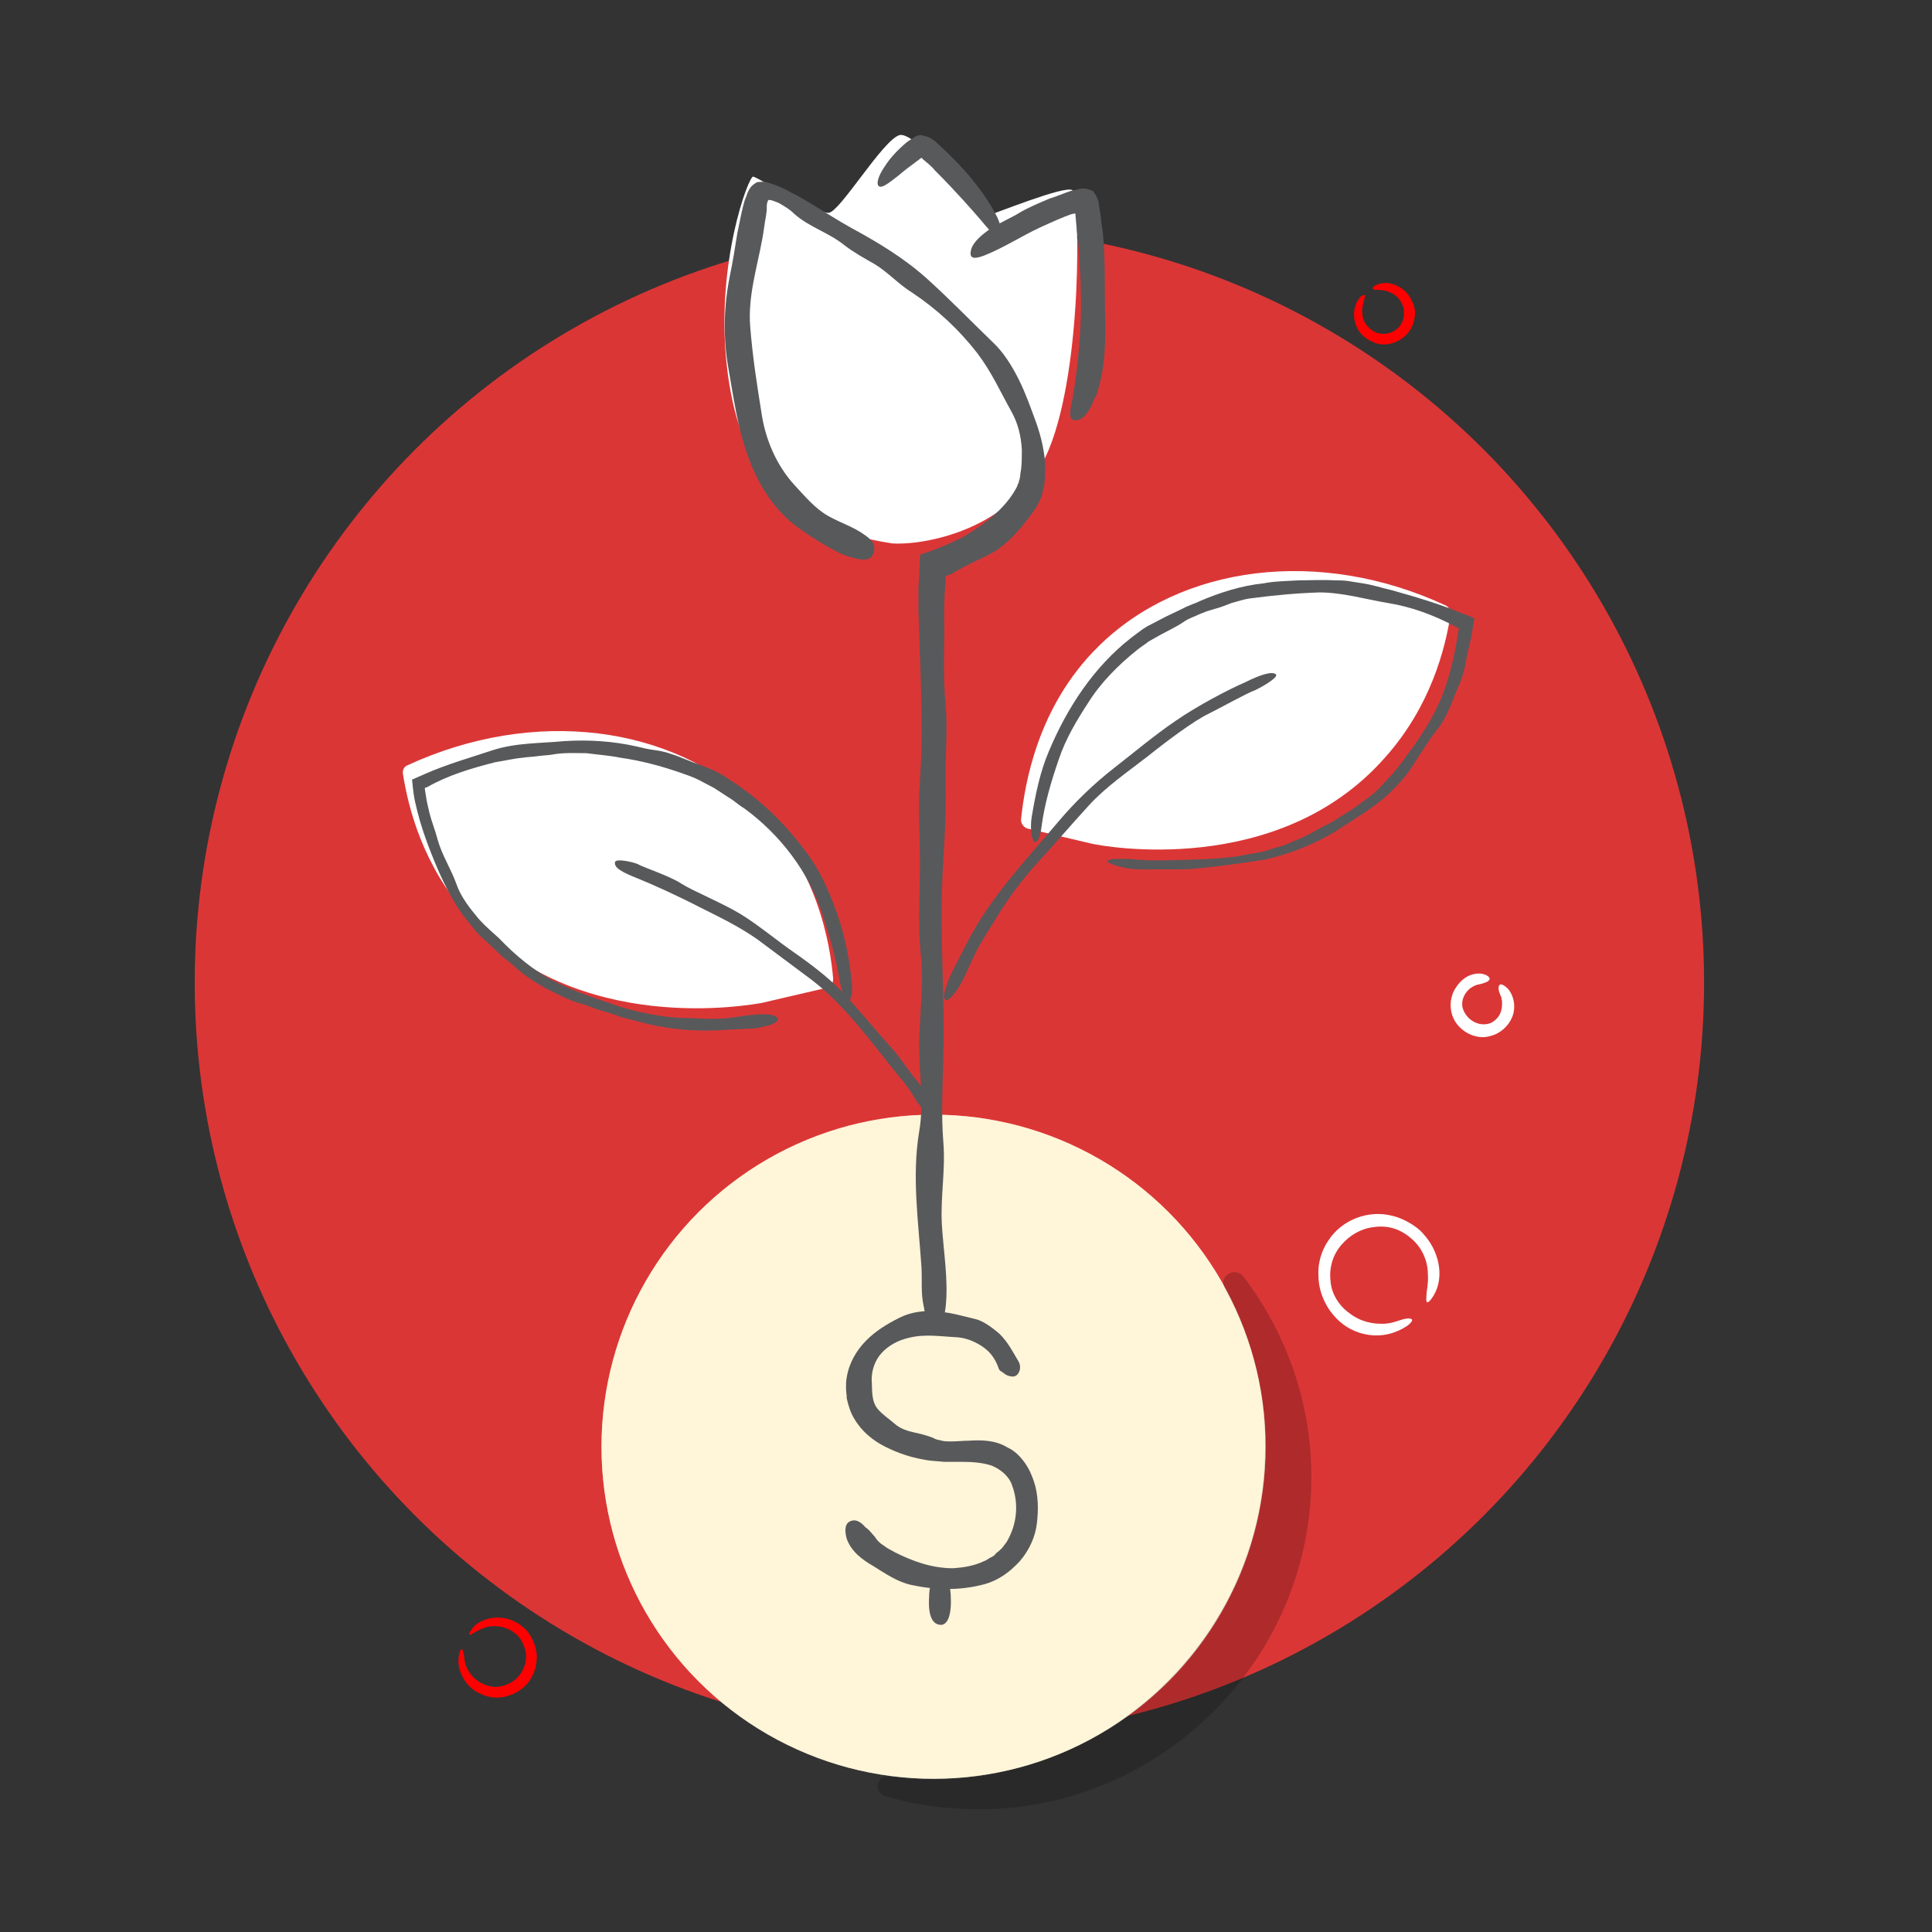 <svg width="256" height="256" xmlns="http://www.w3.org/2000/svg">
 <rect width="100%" height="100%" fill="#333333" stroke="none"/>
 <defs>
  <linearGradient y2="Infinity" y1="Infinity" x2="Infinity" x1="Infinity" id="SVGID_7_">
   <stop stop-color="#FEE79F" stop-opacity="0.4" offset="0"/>
   <stop stop-color="#FEE79F" stop-opacity="0.8" offset="1"/>
  </linearGradient>
 </defs>
 <g>
  <title>background</title>
  <rect fill="none" id="canvas_background" height="402" width="582" y="-1" x="-1"/>
 </g>
 <g>
  <title>Layer 1</title>
  <circle stroke="#000000" stroke-opacity="0" id="svg_8" fill="#db3636" r="100" cy="130.2" cx="125.8"/>
  <circle fill="#ffffff" id="svg_9" r="44" cy="191.7" cx="123.7" class="st38"/>
  <circle id="svg_10" fill="url(#SVGID_7_)" r="44" cy="191.7" cx="123.7"/>
  <path opacity="0.2" id="svg_11" d="m162.3,170.7c3.7,6.7 5.7,14.5 5.3,22.8c-0.9,23.2 -20.2,42 -43.4,42.3c-2.2,0 -4.3,-0.1 -6.4,-0.4c-1.6,-0.2 -2.1,2.1 -0.5,2.6c4.5,1.3 9.2,1.9 14.2,1.7c22.5,-0.9 41,-19.1 42.2,-41.6c0.6,-10.9 -2.9,-21 -8.9,-28.9c-1.2,-1.5 -3.4,-0.1 -2.5,1.5z" class="st67"/>
  <path fill="#ffffff" id="svg_14" d="m145.5,85.7c-8,7.9 -9.7,18.1 -10.2,22.8c-0.1,0.6 0.4,1.2 0.9,1.3l8.5,2c1.3,0.3 24.6,4.7 38.8,-11.4c6.1,-6.8 8,-14.5 8.7,-18.9c0.1,-0.5 -0.2,-1.1 -0.7,-1.3c-16.6,-7.7 -35,-5.4 -46,5.5z" class="st38"/>
  <path fill="#ffffff" id="svg_16" d="m54,101.4c-0.5,0.2 -0.7,0.7 -0.6,1.2c0.7,4.4 2.6,12.1 8.7,18.9c14.3,16 37.5,11.6 38.8,11.4l8.6,-2c0.6,-0.1 0.9,-0.6 0.9,-1.2c-0.4,-4.7 -2.1,-14.8 -10.2,-22.8c-11.1,-10.9 -29.5,-13.2 -46.2,-5.5z" class="st38"/>
  <path fill="#ffffff" id="svg_17" d="m118.2,72c3.7,0.3 16.3,-1.5 20.8,-12.5s4.1,-33.5 3.1,-34.3c-1,-0.7 -10.7,3.3 -11.1,3.3s-9.6,-11.2 -11.8,-10.6c-2.2,0.6 -7.9,10.2 -9.4,10.3c-1.5,0.1 -9.4,-4.7 -10,-4.8c-0.6,-0.1 -5,11.5 -3.5,25s7.4,21.4 21.9,23.6z" class="st38"/>
  <path fill="#58595b" id="svg_18" d="m129.3,174.8c-1.7,-0.4 -3.3,-0.9 -5,-1c-1.7,-0.2 -3.5,0 -5.1,0.8c-1.6,0.8 -3.1,1.7 -4.4,3c-1.3,1.3 -2.3,3 -2.6,4.9c-0.1,0.5 -0.1,0.9 -0.1,1.4c0,0.5 0.1,0.9 0.1,1.4c0.2,0.9 0.5,1.9 1,2.7c1,1.7 2.5,2.9 4.1,3.7c1.6,0.8 3.3,1.4 5.1,1.7c0.9,0.2 1.8,0.2 2.7,0.3l2.3,0c1.4,0 2.8,0.1 4,0.5c1.2,0.5 2.3,1.4 2.7,2.6c0.9,2.4 0.7,5.1 -0.7,7.5c-0.2,0.3 -0.4,0.5 -0.6,0.8c-0.2,0.2 -0.5,0.5 -0.8,0.7c-0.2,0.3 -0.5,0.5 -0.8,0.6c-0.3,0.2 -0.6,0.4 -0.9,0.5c-1.3,0.6 -2.6,0.8 -4,0.9c-2.8,0 -5.3,-0.9 -7.7,-2.1c-0.5,-0.3 -1,-0.5 -1.5,-0.9c-0.5,-0.3 -0.9,-0.7 -1.2,-1.2c-0.4,-0.4 -0.7,-0.9 -1.2,-1.2c-0.6,-0.7 -1.3,-1.2 -2.1,-0.8c-0.8,0.4 -0.6,1.6 -0.4,2.3c0.2,0.6 -0.2,-0.7 0,0c0.6,1.7 2.1,2.8 3.5,3.6c1.6,1 3.2,2.1 5,2.5c3.2,0.7 6.5,0.8 9.8,-0.1c1.8,-0.5 3.3,-1.6 4.6,-3c1.3,-1.5 2.1,-3.3 2.3,-5.1c0.2,-1.8 0.2,-3.7 -0.4,-5.5c-0.3,-0.9 -0.7,-1.8 -1.3,-2.6c-0.6,-0.8 -1.3,-1.5 -2.2,-1.9c-1.6,-1 -3.5,-1 -5.1,-0.9c-0.8,0 -1.6,0.1 -2.4,0.1c-0.4,0 -0.8,0 -1.2,-0.1c-0.3,-0.1 -0.7,-0.1 -1,-0.3c-0.9,-0.4 -1.8,-0.6 -2.7,-0.8c-0.9,-0.2 -1.8,-0.5 -2.5,-1.1c-0.8,-0.7 -1.6,-1.2 -2.3,-2c-0.9,-1.1 -0.7,-2.6 -0.8,-3.9c0,-1.2 0.4,-2.5 1.3,-3.5c0.9,-1 2.2,-1.7 3.5,-2c2.2,-0.6 4.4,-0.2 6.6,-0.1c1.4,0.1 3.1,0.9 4.1,1.9c1,1 1.3,2.2 1.4,2.4c0.1,0.1 0.2,0.2 0.4,0.3c0.1,0.1 0.3,0.2 0.4,0.3c0.3,0.2 0.7,0.3 1,0.3c0.8,0 1.3,-1.2 0.7,-2.1c-0.6,-1 -1.3,-2.4 -2.4,-3.5c-1,-0.9 -2.3,-1.8 -3.2,-2z" class="st93"/>
  <path fill="#58595b" id="svg_19" d="m124.7,215.3c0.6,0 1.3,-0.7 1.3,-3.1c0,-2.5 -0.5,-3.4 -1.4,-3.4c-0.9,0.1 -1.5,0.9 -1.5,3.1c-0.1,2.3 0.5,3.4 1.6,3.4z" class="st93"/>
  <path fill="#58595b" id="svg_20" d="m114.6,70.9c-1.5,-1.1 -3.2,-1.6 -4.8,-2.5c-1.8,-1 -3.1,-2.6 -4.5,-4.1c-2.4,-2.6 -3.9,-6.1 -4.4,-9.6c-0.6,-3.7 -1.2,-7.6 -1.5,-11.5c-0.3,-3.9 0.9,-7.7 1.6,-11.5c0.2,-1 0.3,-2.1 0.5,-3.1l0.1,-0.8l0,-0.2l0,-0.1l0,-0.2c0,-0.3 0.1,-0.6 0.2,-0.8c0.2,0 0.4,0 0.6,0.1c0.1,0 0.2,0.1 0.3,0.1l0.5,0.2c0.7,0.4 1.4,0.8 2,1.4c2,1.8 4.6,2.5 6.7,4.2c1.3,1 2.6,1.7 4,2.5c1.8,1.1 3.2,2.7 5,3.8c3.3,2.2 6.2,4.9 8.6,8c1.9,2.5 3.1,5.2 4.5,7.7c0.9,1.6 1.3,3.3 1.4,5.1c0,0.9 0,1.7 -0.1,2.6c-0.1,0.4 -0.1,0.9 -0.2,1.3l-0.1,0.3c0,0.1 0,0 0,0.1c-0.1,0.2 -0.2,0.4 -0.2,0.5c-1.3,2.6 -3.8,4.7 -6.6,6.4c-0.8,0.5 -1.7,0.9 -2.6,1.3l-0.7,0.3c-0.1,0 -0.3,0.1 -0.5,0.2l-0.5,0.2l-1.1,0.4l-0.6,0.2c-0.1,0 -0.2,0.1 -0.3,0.1l0,0.3l-0.1,2.5l-0.1,1.5c0,1 0,2 0,3.1c0.2,7.5 0.7,15 0.2,22.5c-0.3,3.7 0,7.3 0,11c0,4 -0.3,8 0.1,12c0.4,3.8 -0.1,7.7 -0.2,11.5c-0.1,4 0.7,8 0,12c-1,6 -0.1,12 0.3,18c0.1,1.7 -0.1,3.5 0.3,5.2c0.1,0.3 0.1,2 1.4,2c1.5,0 1.4,-1.5 1.5,-1.9c0.4,-3.6 -0.3,-7.4 -0.5,-11c-0.2,-3.6 0.5,-7.2 0.2,-10.8c-0.3,-3.8 -0.1,-7.6 0,-11.4c0.2,-8.1 -0.5,-16.1 -0.1,-24.2c0.2,-3.9 0.5,-7.8 0.4,-11.7c-0.1,-3.6 0.3,-7.2 0,-10.7c-0.4,-4 -0.1,-8 -0.2,-12.1c0,-1.6 0.1,-3.2 0.2,-4.7l0,-0.3c0,0 0,0 0,0c0,0 0,0 0,0c0,0 0,0 0,0c0,0 0.1,0 0.1,0c0.1,0 0.2,-0.1 0.2,-0.1l0.1,0l0.3,-0.1l0.5,-0.3c1.7,-1 3.4,-1.7 5.1,-2.6c1,-0.6 1.8,-1.3 2.6,-2.1c0.8,-0.8 1.5,-1.7 2.2,-2.6c0.7,-0.9 1.3,-1.8 1.7,-3c0.1,-0.5 0.1,-0.7 0.2,-0.9c0.1,-0.3 0.1,-0.5 0.1,-0.8c0.1,-0.5 0.1,-1.1 0.1,-1.6c0,-2.1 -0.5,-4.2 -1.2,-6.2c-0.7,-1.9 -1.4,-3.9 -2.3,-5.7c-0.9,-1.8 -2,-3.6 -3.5,-5c-2.9,-2.8 -5.7,-5.7 -8.7,-8.4c-3,-2.7 -6.5,-4.8 -10,-6.7c-1.8,-1 -3.5,-2.1 -5.3,-3.2c-0.9,-0.5 -1.8,-1.1 -2.7,-1.5l-0.7,-0.4c-0.3,-0.1 -0.4,-0.2 -0.9,-0.4c-0.8,-0.3 -1.7,-0.7 -2.4,-0.6c-0.2,0 -0.4,0 -0.6,0.1c-0.3,0.2 -0.6,0.4 -0.8,0.7c-0.2,0.3 -0.4,0.7 -0.5,1.1c-0.2,0.4 -0.3,0.8 -0.4,1.2c-0.1,0.3 -0.1,0.5 -0.2,0.8c-0.2,1 -0.4,1.9 -0.6,2.9c-0.3,1.9 -0.6,3.8 -1,5.7c-0.8,4 -0.9,8.1 -0.2,12.1c0.7,3.9 1.2,7.9 2.6,11.7c1.3,3.8 3.7,7.6 7.2,9.9c1.4,1 2.9,1.9 4.4,2.7c0.7,0.4 1.5,0.7 2.3,0.9c1.3,0.4 2.4,0.4 2.7,-0.5c0.6,-1.2 -0.5,-2.1 -1.1,-2.5c-0.6,-0.4 0.6,0.4 0,0z" class="st93"/>
  <path fill="#58595b" id="svg_21" d="m148.3,114.8c1.5,0.5 3.2,0.4 4.7,0.4c0.9,0 1.8,0 2.7,0c0.9,0 1.8,0 2.7,-0.1c3.1,-0.3 6.1,-0.7 9.2,-1.2c3.2,-0.7 6.5,-2 9.3,-3.7c2.7,-1.8 5.7,-3.4 8,-5.9c1.1,-1.1 2.1,-2.4 2.9,-3.8c0.9,-1.3 1.7,-2.7 2.7,-3.9c1.4,-1.8 2,-4 2.9,-6c0.5,-1.2 0.8,-2.5 1,-3.8c0.2,-0.9 0.4,-1.7 0.6,-2.6l0.1,-0.7l0.2,-1.2c0.3,-0.5 -0.4,-0.5 -0.7,-0.7l-0.5,-0.2l-0.3,-0.1c-3.1,-1.3 -6.2,-2.2 -9.4,-3.1c-1.3,-0.3 -2.5,-0.7 -3.8,-0.9c-0.6,-0.1 -1.3,-0.2 -1.9,-0.3c-0.6,-0.1 -1.3,-0.1 -1.9,-0.1c-1.6,-0.1 -3.2,0 -4.7,0c-1.6,0.1 -3.2,0.1 -4.7,0.4c-2.9,0.3 -5.7,1.2 -8.3,2.3c-0.8,0.4 -1.6,0.6 -2.3,1l-2.3,1.1l-2.5,1.3c-0.7,0.4 -1.4,1 -2.1,1.5c-5,3.9 -8.5,9.3 -10.9,15c-1.2,2.8 -1.8,5.8 -2.3,8.8c-0.3,2 0.2,3.3 0.4,3.3c0.2,0 0.7,-0.2 0.9,-2c0.4,-3.1 1.3,-6.1 2.3,-9c0.9,-2.7 2.4,-5.2 3.9,-7.5c1.7,-2.7 4,-5 6.5,-7c0.5,-0.4 1,-0.7 1.5,-1.1c0.5,-0.3 1.1,-0.6 1.6,-0.9c1.1,-0.6 2.2,-1.1 3.2,-1.8c0.6,-0.4 1.3,-0.6 1.9,-0.9l1,-0.4c0.3,-0.1 0.7,-0.2 1,-0.3c0.8,-0.2 1.5,-0.5 2.3,-0.8c0.8,-0.2 1.6,-0.5 2.4,-0.6c3,-0.4 6.1,-0.7 9.2,-0.8c3.1,0 6.1,0.9 9.1,1.4c3.1,0.5 6.1,1.6 8.9,3.1l0.4,0.2l0.1,0.1l-0.1,0.6c-0.1,0.8 -0.3,1.6 -0.4,2.3c-0.3,1.5 -0.7,3.1 -1.2,4.6c-1,3.1 -2.7,5.9 -4.6,8.5c-0.5,0.6 -0.9,1.3 -1.4,1.9l-0.7,0.9l-0.8,0.9l-1.6,1.7c-0.6,0.6 -1.2,1 -1.9,1.5c-1.2,1 -2.6,1.7 -3.9,2.6c-0.7,0.4 -1.4,0.7 -2.1,1.1c-0.7,0.4 -1.4,0.8 -2.1,1.1c-0.7,0.3 -1.4,0.6 -2.1,0.9c-0.7,0.3 -1.5,0.4 -2.2,0.7c-0.4,0.1 -0.7,0.2 -1.1,0.3l-1.1,0.2c-0.8,0.1 -1.5,0.3 -2.3,0.4c-3.1,0.4 -6.2,0.4 -9.3,0.5c-0.6,0 -1.3,0 -1.9,0c-0.6,0 -1.3,-0.1 -1.9,-0.1c-0.6,-0.1 -1.2,-0.1 -1.9,-0.1c-1.1,0 -1.9,0 -2,0.4c-0.1,0 1,0.5 1.6,0.6c0.6,0.2 -0.6,-0.1 0,0z" class="st93"/>
  <path fill="#58595b" id="svg_22" d="m101.1,134.4c-1.5,0 -3.1,0.3 -4.6,0.5c-0.9,0.1 -1.7,0.1 -2.6,0.1c-0.9,0 -1.7,-0.1 -2.6,-0.1c-3,0 -6,-0.6 -8.8,-1.4c-3,-1 -6.1,-2 -8.9,-3.4c-2.8,-1.4 -5.3,-3.5 -7.5,-5.8c-1.1,-1 -2.3,-2 -3.2,-3.2c-1,-1.2 -1.9,-2.5 -2.4,-3.9c-0.7,-2 -1.9,-3.8 -2.5,-5.9c-0.3,-1.2 -0.8,-2.4 -1.1,-3.6c-0.2,-0.8 -0.4,-1.7 -0.5,-2.5l-0.1,-0.6l0,-0.1c0,-0.1 0,0 0,-0.1l0,0l0.3,-0.1c2.8,-1.6 5.9,-2.5 9,-3.3c1.3,-0.2 2.5,-0.5 3.7,-0.6c0.6,-0.1 1.2,-0.1 1.9,-0.2c0.6,-0.1 1.2,-0.1 1.9,-0.2c1.5,-0.3 3,-0.2 4.6,-0.2c1.5,0.2 3,0.3 4.5,0.6c2.8,0.4 5.4,1.1 8,2c0.8,0.3 1.5,0.5 2.3,0.9l2.1,1.1l2,1.3c0.7,0.4 1.3,1 2,1.4c4.8,3.5 8.6,8.5 10.4,14.1c0.9,2.8 1.7,5.5 2.2,8.4c0.3,1.9 0.9,3.1 1.1,3.1c0.2,0 0.7,-0.3 0.6,-2.2c-0.3,-3.2 -0.9,-6.4 -2,-9.5c-1,-2.8 -2.2,-5.6 -4,-8c-2,-2.7 -4.3,-5.2 -6.9,-7.3c-0.5,-0.4 -1,-0.8 -1.6,-1.2c-0.5,-0.4 -1.1,-0.8 -1.6,-1.1c-1.1,-0.8 -2.3,-1.4 -3.4,-1.8c-0.7,-0.3 -1.4,-0.5 -2.1,-0.8l-1,-0.4c-0.3,-0.1 -0.7,-0.3 -1.1,-0.4c-0.8,-0.3 -1.6,-0.5 -2.4,-0.6c-0.8,-0.1 -1.7,-0.3 -2.5,-0.5c-3.1,-0.7 -6.3,-0.9 -9.5,-0.7c-3.1,0.3 -6.4,0.2 -9.5,1.2c-3,1 -6.2,1.9 -9.1,3.2l-1.6,0.7l0.1,1l0.1,0.8c0.1,0.8 0.3,1.6 0.5,2.4c0.4,1.6 0.9,3.1 1.5,4.7c1.2,3.1 2.5,6.2 4.5,9c0.5,0.6 1,1.3 1.5,1.9l0.8,0.9l0.9,0.8l1.8,1.7c0.6,0.6 1.3,1 1.9,1.6c1.2,1.1 2.6,2 4,2.8c0.7,0.4 1.5,0.7 2.2,1.1c0.7,0.3 1.5,0.7 2.3,0.9c0.8,0.2 1.5,0.5 2.3,0.8l2.3,0.7l1.1,0.4l1.2,0.3c0.8,0.2 1.5,0.4 2.3,0.6c3.1,0.7 6.3,1 9.5,0.8c0.7,0 1.3,-0.1 2,-0.1c0.7,0 1.3,-0.1 2,-0.1c0.6,0 1.3,-0.1 1.9,-0.3c1.1,-0.2 1.8,-0.6 1.8,-1c-0.3,-0.6 -1.4,-0.6 -2,-0.6c-0.6,0 0.6,0 0,0z" class="st93"/>
  <path fill="#58595b" id="svg_23" d="m165,90.4c-2.3,1 -6.3,3.1 -9.2,5.1c-2.8,1.9 -5.4,4.1 -8.1,6.2c-2.7,2.1 -5.2,4.5 -7.4,7.1c-4.3,5.1 -9,10 -12.1,16c-0.6,1.2 -1.3,2.5 -1.9,3.7c-0.3,0.6 -0.6,1.2 -0.8,1.9c-0.4,1.1 -0.6,1.9 -0.2,2.1c0.4,0.2 1.1,-0.8 1.5,-1.3c0.3,-0.5 -0.4,0.6 0,0c0.9,-1.4 1.5,-2.9 2.2,-4.4c0.8,-1.7 1.8,-3.2 2.8,-4.8c1.6,-2.7 3.5,-5.3 5.7,-7.7c2.3,-2.5 4.5,-5.1 6.8,-7.6c2.3,-2.5 5.1,-4.4 7.8,-6.5c2.5,-2 6.1,-4.7 8,-5.6c1.6,-0.8 5.2,-2.8 6.1,-3.1c0.5,-0.2 3.1,-1.6 2.9,-2.1c-0.4,-0.5 -1.9,-0.1 -4.1,1z" class="st93"/>
  <path fill="#58595b" id="svg_24" d="m84.5,116.4c2,0.8 5.5,2.4 8.2,3.8c2.6,1.3 5.3,2.6 7.7,4.3c2.4,1.8 4.7,3.5 7.1,5.3c4.6,3.5 8,8.4 11.6,12.8c0.8,0.9 1.5,1.9 2.1,2.9c0.3,0.5 0.7,1 1,1.4c0.6,0.8 1.1,1.3 1.5,1.1c0.4,-0.2 0,-1.2 -0.2,-1.8c-0.2,-0.5 0.2,0.6 0,0c-0.6,-1.3 -1.6,-2.5 -2.5,-3.6c-1,-1.3 -1.9,-2.7 -3,-3.9c-1.9,-2.1 -3.7,-4.3 -5.6,-6.4c-2,-2.3 -4.5,-4.2 -6.9,-5.9c-2.5,-1.7 -4.8,-3.7 -7.4,-5.3c-2.5,-1.5 -6.2,-3 -7.8,-4c-1.3,-0.9 -4.8,-2.1 -5.6,-2.5c-0.4,-0.3 -3,-0.9 -3.2,-0.4c-0.2,0.8 1,1.4 3,2.2z" class="st93"/>
  <path fill="#58595b" id="svg_25" d="m145.2,52.5c0.8,-2.1 1.1,-4.4 1.2,-6.5c0.1,-2.2 0,-4.4 0,-6.5c0,-2.1 0,-4.3 -0.1,-6.4c-0.1,-1.1 -0.1,-2.1 -0.3,-3.2c-0.1,-0.5 -0.1,-1.1 -0.2,-1.6l-0.1,-0.6l-0.1,-0.7c0,-0.2 -0.1,-0.5 -0.2,-0.7c-0.1,-0.2 -0.1,-0.4 -0.3,-0.6l-0.3,-0.4c-0.5,-0.2 -0.9,-0.4 -1.6,-0.3c-0.3,0 -0.6,0.2 -1,0.2l-0.9,0.3c-0.8,0.3 -1.5,0.6 -2.2,0.8c-1.4,0.6 -2.9,1.2 -4.2,2c-0.8,0.5 -2.2,1.1 -3.5,1.9c-1.2,0.8 -2.4,1.8 -2.7,2.8c-0.4,1.4 0.5,1.3 1.6,0.9c2.6,-1 5,-2.6 7.6,-3.8c1.1,-0.5 2.2,-1 3.2,-1.4l0.8,-0.3l0.4,-0.1c0.1,0 0.1,0 0.1,0l0,0c0,0 0.1,0 0.1,0c0,0 0,0 0,0.1l0.1,1.2c0.1,1 0.2,2 0.3,2.9c0.1,2 0.3,4 0.3,5.9c0.1,2.5 0,4.9 -0.2,7.4c-0.2,2.4 -0.5,4.8 -0.9,7.1c-0.1,0.5 -0.3,1.3 -0.3,1.9c0,0.6 0.2,1.1 1.2,0.8c0.6,-0.2 1.1,-0.9 1.5,-1.6c0.4,-0.7 0.6,-1.6 0.8,-2.1c-0.1,0.3 -0.2,0.6 -0.3,0.9c0.1,0 0.2,-0.1 0.2,-0.3c0.7,-1.9 0.5,-1.5 0.3,-0.8c-0.2,0.7 -0.6,1.6 -0.3,0.8z" class="st93"/>
  <path fill="#58595b" id="svg_26" d="m132.6,31.4c0.2,-0.1 0.3,-0.8 -0.4,-2.5c-0.8,-1.6 -2.3,-4.2 -5.6,-7.6c-0.8,-0.8 -1.6,-1.6 -2.4,-2.3c-0.1,-0.1 -0.2,-0.2 -0.3,-0.3c-0.2,-0.1 -0.4,-0.3 -0.6,-0.4c-0.4,-0.2 -0.8,-0.3 -1.2,-0.4c-0.4,0 -0.8,0.1 -1.1,0.4c-0.2,0.1 -0.3,0.2 -0.5,0.3c-0.2,0.1 -0.2,0.2 -0.3,0.2c-1.3,1.1 -2.2,2.1 -2.8,3c-1.2,1.7 -1.3,2.7 -0.9,2.9c0.4,0.2 1.1,-0.3 2.5,-1.4c0.7,-0.6 1.6,-1.3 2.7,-2.1c0.1,-0.1 0.3,-0.2 0.4,-0.3c0,0 0,0 0,0c0,0 0,0 0,0c0,0 0,0 0,0l0.1,0.1l0.2,0.2c0.2,0.1 0.3,0.3 0.5,0.4c0.3,0.3 0.7,0.6 1,1c2.8,2.8 4.8,5.1 6.1,6.6c1.4,1.7 2.1,2.4 2.6,2.2z" class="st93"/>
  <path fill="#ffffff" id="svg_27" d="m183.6,175.4c-1.7,0.1 -3.4,-0.3 -4.8,-1.4c-1.4,-1 -2.4,-2.6 -2.5,-4.3c-0.2,-1.7 0.3,-3.4 1.4,-4.7c1.1,-1.3 2.6,-2.2 4.3,-2.4c1.3,-0.2 2.6,0 3.7,0.6c1.1,0.6 2.1,1.5 2.7,2.6c0.4,0.7 0.8,1.8 0.8,3c0.1,1.2 -0.2,2.3 -0.2,3.1c-0.1,1.1 0.4,0.7 1,-0.3c0.7,-1.2 0.9,-2.7 0.6,-4.2c-0.3,-1.5 -1,-2.8 -2,-3.9c-0.5,-0.6 -1.2,-1.1 -1.9,-1.5c-0.7,-0.4 -1.4,-0.7 -2.2,-0.9c-1.6,-0.4 -3.2,-0.3 -4.8,0.3c-1.5,0.6 -2.8,1.6 -3.7,3c-0.9,1.3 -1.4,3 -1.3,4.6c0,2.5 1.3,5 3.3,6.5c2,1.5 4.8,1.9 7.1,0.9c0.5,-0.2 1.3,-0.6 1.7,-1c0.4,-0.4 0.5,-0.7 -0.2,-0.7c-0.4,0 -1,0.2 -1.6,0.4c-0.6,0.2 -1.2,0.3 -1.7,0.3c0.2,0 0.5,0 0.7,0l-0.4,0c-1.5,0 -1.2,-0.1 -0.7,0c0.6,0 1.4,0 0.7,0z" class="st93"/>
  <path fill="#ffffff" id="svg_28" d="m198.967,132.078c0.1,0.7 0.1,1.4 -0.1,2c-0.2,0.6 -0.7,1.2 -1.4,1.5c-1.4,0.5 -2.9,-0.3 -3.5,-1.6c-0.5,-1 -0.1,-2.2 0.7,-2.9c0.2,-0.2 0.7,-0.5 1.1,-0.6c0.5,-0.1 0.9,-0.2 1.3,-0.4c0.5,-0.3 0.4,-0.6 -0.2,-0.9c-0.7,-0.3 -1.5,-0.2 -2.2,0.1c-0.7,0.3 -1.3,0.9 -1.7,1.5c-1,1.4 -1,3.4 0,4.8c1,1.4 2.9,2.2 4.5,1.7c1.3,-0.3 2.4,-1.3 2.9,-2.5c0.5,-1.2 0.3,-2.7 -0.5,-3.7c-0.2,-0.2 -0.5,-0.5 -0.8,-0.6c-0.3,-0.1 -0.5,0 -0.5,0.5c0,0.5 0.4,1.1 0.4,1.4c0,-0.1 0,-0.2 -0.1,-0.3l0.1,0c0.1,0.6 0,0.5 0,0.3c0,-0.2 -0.1,-0.5 0,-0.3z" class="st93"/>
  <path fill="#ff0000" id="svg_29" d="m61.2,218.5c-0.1,0 -0.2,0.1 -0.3,0.5c-0.1,0.4 -0.3,1.2 0,2.2c0.3,1 1,2.5 2.9,3.3c0.9,0.4 2,0.6 3.2,0.3c1.2,-0.3 2.5,-1 3.3,-2.3c0.8,-1.3 1,-2.8 0.7,-4c-0.3,-1.2 -0.9,-2.3 -1.7,-2.9c-1.6,-1.4 -3.5,-1.4 -4.6,-1.1c-1.2,0.3 -1.9,0.9 -2.2,1.4c-0.3,0.4 -0.4,0.7 -0.3,0.7c0.1,0.1 0.3,-0.1 0.7,-0.3c0.4,-0.2 1,-0.6 2,-0.8c0.9,-0.1 2.2,0 3.3,0.9c0.6,0.4 1,1.1 1.3,1.9c0.3,0.8 0.3,1.8 -0.1,2.7c-0.4,0.9 -1,1.6 -1.8,2c-0.8,0.4 -1.6,0.6 -2.3,0.5c-1.5,-0.2 -2.6,-1.1 -3.1,-1.9c-0.6,-0.9 -0.7,-1.7 -0.7,-2.3c-0.2,-0.5 -0.2,-0.8 -0.3,-0.8z" class="st93"/>
  <path fill="#ff0000" id="svg_30" d="m180.822,39.078c0,0 -0.2,0 -0.5,0.2c-0.2,0.2 -0.6,0.7 -0.8,1.5c-0.2,0.8 -0.2,2.1 0.7,3.3c0.5,0.6 1.2,1.1 2.1,1.4c0.9,0.3 2.1,0.2 3.1,-0.4c1,-0.6 1.7,-1.5 1.9,-2.5c0.3,-0.9 0.2,-1.9 -0.2,-2.6c-0.6,-1.5 -1.9,-2.2 -2.8,-2.4c-0.9,-0.2 -1.6,0 -2,0.2c-0.4,0.2 -0.5,0.4 -0.4,0.5c0.1,0.3 0.8,-0.1 2.1,0.4c0.6,0.2 1.4,0.7 1.8,1.7c0.4,0.9 0.3,2.3 -0.7,3.2c-1.1,0.9 -2.5,0.8 -3.3,0.2c-0.9,-0.6 -1.3,-1.5 -1.3,-2.2c-0.1,-0.7 0.1,-1.3 0.2,-1.7c0.1,-0.4 0.2,-0.7 0.1,-0.8z" class="st93"/>
 </g>
</svg>